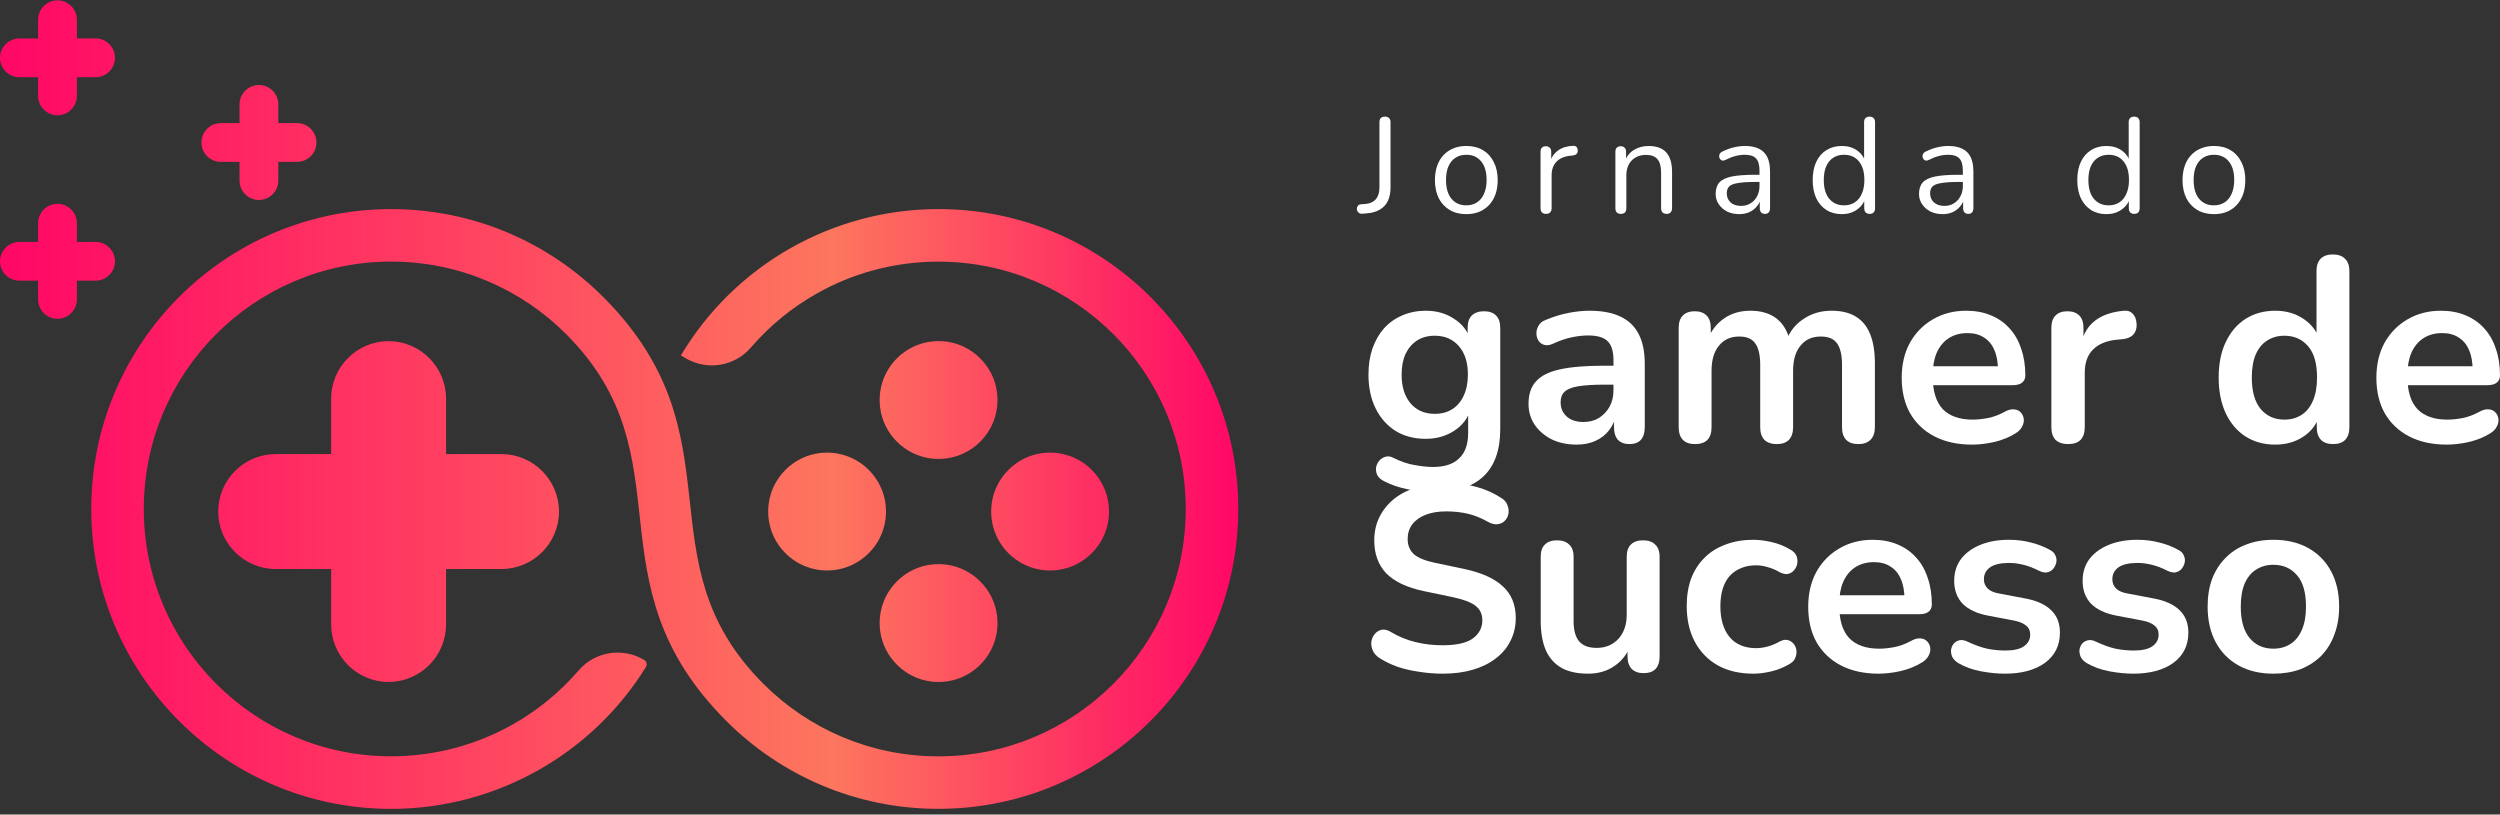 <svg width="310" height="101" viewBox="0 0 310 101" fill="none" xmlns="http://www.w3.org/2000/svg">
<rect x="0" y="0" width="310" height="101" fill="#333333" stroke="none"/>
<path fill-rule="evenodd" clip-rule="evenodd" d="M84.435 44.063C87.79 38.444 92.496 33.911 98.003 30.784C103.519 27.653 109.823 25.925 116.36 25.925C126.629 25.925 135.924 30.086 142.652 36.818C149.38 43.546 153.546 52.846 153.546 63.11C153.546 73.375 149.385 82.675 142.652 89.403C135.924 96.13 126.625 100.296 116.36 100.296C106.096 100.296 96.796 96.135 90.068 89.403C72.726 72.061 85.577 56.806 70.192 41.422C64.642 35.872 56.973 32.438 48.503 32.438C40.032 32.438 32.363 35.872 26.814 41.422C21.265 46.971 17.831 54.64 17.831 63.11C17.831 71.581 21.265 79.25 26.814 84.799C32.363 90.348 40.032 93.782 48.503 93.782C53.917 93.782 59.121 92.366 63.655 89.789C66.697 88.061 69.446 85.815 71.757 83.126C73.784 80.774 77.218 80.242 79.883 81.836C80.181 82.013 80.279 82.404 80.097 82.703C76.771 88.075 72.186 92.417 66.86 95.441C61.344 98.572 55.04 100.301 48.503 100.301C38.234 100.301 28.939 96.14 22.211 89.407C15.483 82.679 11.317 73.379 11.317 63.115C11.317 52.851 15.478 43.551 22.211 36.823C28.939 30.095 38.239 25.93 48.503 25.93C58.767 25.93 68.067 30.09 74.795 36.823C92.137 54.165 79.287 69.424 94.671 84.804C100.221 90.353 107.89 93.787 116.36 93.787C124.831 93.787 132.5 90.353 138.049 84.804C143.598 79.255 147.032 71.585 147.032 63.115C147.032 54.645 143.598 46.975 138.049 41.426C132.5 35.877 124.831 32.443 116.36 32.443C110.946 32.443 105.742 33.859 101.208 36.436C98.166 38.165 95.417 40.41 93.101 43.103C91.075 45.456 87.641 45.988 84.975 44.394L84.43 44.068L84.435 44.063ZM109.805 64.382C110.406 59.602 106.389 55.586 101.609 56.187C98.352 56.597 95.724 59.224 95.314 62.481C94.713 67.262 98.73 71.278 103.51 70.677C106.767 70.267 109.395 67.639 109.805 64.382ZM137.457 64.382C138.058 59.602 134.042 55.586 129.262 56.187C126.005 56.597 123.377 59.224 122.967 62.481C122.366 67.262 126.382 71.283 131.163 70.677C134.42 70.267 137.047 67.635 137.457 64.378V64.382ZM117.334 70.011C112.554 69.41 108.537 73.426 109.138 78.206C109.548 81.463 112.176 84.091 115.433 84.506C120.213 85.107 124.234 81.09 123.629 76.31C123.219 73.053 120.591 70.425 117.334 70.015V70.011ZM117.334 42.358C112.554 41.757 108.533 45.773 109.138 50.554C109.548 53.81 112.176 56.438 115.433 56.848C120.213 57.449 124.23 53.433 123.629 48.653C123.219 45.396 120.591 42.768 117.334 42.353V42.358ZM34.18 70.556H41.062V77.438C41.062 81.356 44.268 84.562 48.186 84.562C52.105 84.562 55.31 81.356 55.31 77.438V70.556H62.192C66.11 70.556 69.316 67.35 69.316 63.432C69.316 59.513 66.11 56.308 62.192 56.308H55.31V49.426C55.31 45.508 52.105 42.302 48.186 42.302C44.268 42.302 41.062 45.508 41.062 49.426V56.308H34.18C30.262 56.308 27.056 59.513 27.056 63.432C27.056 67.35 30.262 70.556 34.18 70.556ZM2.404 9.571H4.724V11.891C4.724 13.214 5.805 14.295 7.129 14.295C8.452 14.295 9.533 13.214 9.533 11.891V9.571H11.853C13.176 9.571 14.257 8.49 14.257 7.167C14.257 5.843 13.176 4.762 11.853 4.762H9.533V2.447C9.533 1.124 8.452 0.043 7.129 0.043C5.805 0.043 4.724 1.124 4.724 2.447V4.767H2.404C1.081 4.767 0 5.848 0 7.171C0 8.495 1.081 9.575 2.404 9.575V9.571ZM2.404 34.805H4.724V37.126C4.724 38.449 5.805 39.53 7.129 39.53C8.452 39.53 9.533 38.449 9.533 37.126V34.805H11.853C13.176 34.805 14.257 33.724 14.257 32.401C14.257 31.078 13.176 29.997 11.853 29.997H9.533V27.677C9.533 26.354 8.452 25.273 7.129 25.273C5.805 25.273 4.724 26.354 4.724 27.677V29.997H2.404C1.081 29.997 0 31.078 0 32.401C0 33.724 1.081 34.805 2.404 34.805ZM27.382 20.073H29.703V22.393C29.703 23.716 30.784 24.797 32.107 24.797C33.43 24.797 34.511 23.716 34.511 22.393V20.073H36.831C38.155 20.073 39.236 18.992 39.236 17.669C39.236 16.345 38.155 15.264 36.831 15.264H34.511V12.944C34.511 11.621 33.43 10.54 32.107 10.54C30.784 10.54 29.703 11.621 29.703 12.944V15.264H27.382C26.059 15.264 24.978 16.345 24.978 17.669C24.978 18.992 26.059 20.073 27.382 20.073Z" fill="url(#paint0_linear_11_19)"/>
<path d="M168.92 26.504C168.708 26.515 168.546 26.459 168.434 26.336C168.311 26.213 168.249 26.062 168.249 25.883C168.249 25.749 168.294 25.626 168.384 25.514C168.462 25.403 168.591 25.341 168.769 25.33L169.289 25.296C169.86 25.252 170.296 25.056 170.598 24.709C170.9 24.351 171.051 23.865 171.051 23.25V15.165C171.051 14.93 171.107 14.757 171.218 14.645C171.341 14.522 171.515 14.461 171.738 14.461C171.962 14.461 172.13 14.522 172.242 14.645C172.365 14.757 172.426 14.93 172.426 15.165V23.267C172.426 23.904 172.314 24.458 172.091 24.927C171.867 25.386 171.531 25.744 171.084 26.001C170.648 26.258 170.111 26.409 169.474 26.454L168.92 26.504Z" fill="white"/>
<path d="M181.823 26.554C181.029 26.554 180.341 26.381 179.76 26.034C179.178 25.688 178.725 25.201 178.401 24.575C178.088 23.938 177.931 23.189 177.931 22.328C177.931 21.679 178.021 21.097 178.2 20.583C178.379 20.058 178.641 19.61 178.988 19.241C179.335 18.872 179.743 18.593 180.213 18.402C180.693 18.201 181.23 18.101 181.823 18.101C182.617 18.101 183.304 18.274 183.886 18.621C184.467 18.967 184.915 19.459 185.228 20.097C185.552 20.723 185.714 21.466 185.714 22.328C185.714 22.976 185.625 23.558 185.446 24.072C185.267 24.586 185.004 25.034 184.657 25.414C184.311 25.783 183.897 26.068 183.416 26.269C182.947 26.459 182.415 26.554 181.823 26.554ZM181.823 25.464C182.326 25.464 182.768 25.341 183.148 25.095C183.528 24.849 183.819 24.491 184.02 24.022C184.233 23.552 184.339 22.987 184.339 22.328C184.339 21.31 184.11 20.533 183.651 19.996C183.204 19.459 182.594 19.191 181.823 19.191C181.308 19.191 180.861 19.314 180.481 19.56C180.112 19.795 179.821 20.147 179.609 20.617C179.407 21.075 179.307 21.645 179.307 22.328C179.307 23.334 179.536 24.111 179.994 24.659C180.453 25.196 181.062 25.464 181.823 25.464Z" fill="white"/>
<path d="M191.713 26.521C191.49 26.521 191.316 26.459 191.193 26.336C191.082 26.213 191.026 26.04 191.026 25.816V18.822C191.026 18.598 191.082 18.43 191.193 18.319C191.305 18.196 191.467 18.134 191.68 18.134C191.892 18.134 192.054 18.196 192.166 18.319C192.289 18.43 192.351 18.598 192.351 18.822V20.18H192.183C192.362 19.521 192.703 19.012 193.206 18.654C193.709 18.296 194.33 18.106 195.068 18.084C195.236 18.073 195.37 18.112 195.471 18.201C195.571 18.279 195.627 18.419 195.638 18.621C195.65 18.811 195.605 18.962 195.504 19.073C195.404 19.185 195.247 19.252 195.035 19.275L194.766 19.308C194.006 19.375 193.419 19.621 193.005 20.046C192.602 20.46 192.401 21.03 192.401 21.757V25.816C192.401 26.04 192.34 26.213 192.217 26.336C192.105 26.459 191.937 26.521 191.713 26.521Z" fill="white"/>
<path d="M200.979 26.521C200.755 26.521 200.588 26.459 200.476 26.336C200.364 26.213 200.308 26.04 200.308 25.816V18.822C200.308 18.598 200.364 18.43 200.476 18.319C200.588 18.196 200.75 18.134 200.962 18.134C201.175 18.134 201.337 18.196 201.449 18.319C201.572 18.43 201.633 18.598 201.633 18.822V20.264L201.449 20.063C201.683 19.415 202.064 18.928 202.589 18.604C203.126 18.268 203.741 18.101 204.434 18.101C205.083 18.101 205.62 18.218 206.044 18.453C206.481 18.688 206.805 19.046 207.017 19.526C207.23 19.996 207.336 20.594 207.336 21.321V25.816C207.336 26.04 207.275 26.213 207.152 26.336C207.04 26.459 206.878 26.521 206.665 26.521C206.441 26.521 206.268 26.459 206.145 26.336C206.033 26.213 205.977 26.04 205.977 25.816V21.405C205.977 20.645 205.826 20.091 205.525 19.744C205.234 19.387 204.764 19.208 204.116 19.208C203.366 19.208 202.768 19.442 202.321 19.912C201.885 20.371 201.667 20.986 201.667 21.757V25.816C201.667 26.286 201.437 26.521 200.979 26.521Z" fill="white"/>
<path d="M215.678 26.554C215.119 26.554 214.616 26.448 214.169 26.236C213.733 26.012 213.386 25.71 213.129 25.33C212.872 24.95 212.743 24.525 212.743 24.055C212.743 23.451 212.894 22.976 213.196 22.629C213.509 22.283 214.018 22.037 214.722 21.891C215.438 21.746 216.411 21.673 217.641 21.673H218.396V22.562H217.658C216.752 22.562 216.036 22.607 215.511 22.697C214.996 22.775 214.633 22.915 214.42 23.116C214.219 23.317 214.118 23.602 214.118 23.971C214.118 24.43 214.275 24.804 214.588 25.095C214.912 25.386 215.349 25.531 215.896 25.531C216.344 25.531 216.735 25.425 217.071 25.212C217.417 25 217.686 24.709 217.876 24.34C218.077 23.971 218.178 23.546 218.178 23.066V21.153C218.178 20.46 218.038 19.962 217.758 19.66C217.479 19.347 217.02 19.191 216.383 19.191C215.992 19.191 215.6 19.241 215.209 19.342C214.817 19.442 214.404 19.605 213.968 19.828C213.811 19.907 213.677 19.934 213.565 19.912C213.453 19.879 213.364 19.817 213.297 19.728C213.229 19.638 213.19 19.538 213.179 19.426C213.168 19.303 213.19 19.185 213.246 19.073C213.313 18.962 213.414 18.872 213.548 18.805C214.04 18.559 214.527 18.38 215.007 18.268C215.488 18.157 215.947 18.101 216.383 18.101C217.087 18.101 217.669 18.218 218.127 18.453C218.586 18.677 218.927 19.023 219.15 19.493C219.374 19.951 219.486 20.544 219.486 21.271V25.816C219.486 26.04 219.43 26.213 219.318 26.336C219.218 26.459 219.067 26.521 218.865 26.521C218.653 26.521 218.491 26.459 218.379 26.336C218.267 26.213 218.211 26.04 218.211 25.816V24.508H218.362C218.273 24.933 218.099 25.296 217.842 25.598C217.596 25.9 217.289 26.135 216.92 26.303C216.551 26.471 216.137 26.554 215.678 26.554Z" fill="white"/>
<path d="M228.38 26.554C227.654 26.554 227.016 26.381 226.468 26.034C225.931 25.688 225.512 25.201 225.21 24.575C224.919 23.938 224.774 23.189 224.774 22.328C224.774 21.455 224.919 20.706 225.21 20.08C225.512 19.442 225.931 18.956 226.468 18.621C227.016 18.274 227.654 18.101 228.38 18.101C229.118 18.101 229.75 18.285 230.276 18.654C230.801 19.023 231.154 19.521 231.332 20.147H231.148V15.149C231.148 14.925 231.204 14.757 231.316 14.645C231.439 14.522 231.612 14.461 231.836 14.461C232.048 14.461 232.21 14.522 232.322 14.645C232.445 14.757 232.507 14.925 232.507 15.149V25.816C232.507 26.04 232.451 26.213 232.339 26.336C232.227 26.459 232.059 26.521 231.836 26.521C231.623 26.521 231.456 26.459 231.332 26.336C231.221 26.213 231.165 26.04 231.165 25.816V24.223L231.349 24.458C231.17 25.095 230.813 25.604 230.276 25.984C229.75 26.364 229.118 26.554 228.38 26.554ZM228.666 25.464C229.169 25.464 229.61 25.341 229.991 25.095C230.371 24.849 230.662 24.491 230.863 24.022C231.075 23.552 231.182 22.987 231.182 22.328C231.182 21.31 230.952 20.533 230.494 19.996C230.047 19.459 229.437 19.191 228.666 19.191C228.151 19.191 227.704 19.314 227.324 19.56C226.955 19.795 226.664 20.147 226.451 20.617C226.25 21.075 226.15 21.645 226.15 22.328C226.15 23.334 226.379 24.111 226.837 24.659C227.296 25.196 227.905 25.464 228.666 25.464Z" fill="white"/>
<path d="M240.893 26.554C240.334 26.554 239.831 26.448 239.384 26.236C238.948 26.012 238.601 25.71 238.344 25.33C238.087 24.95 237.958 24.525 237.958 24.055C237.958 23.451 238.109 22.976 238.411 22.629C238.724 22.283 239.233 22.037 239.937 21.891C240.653 21.746 241.626 21.673 242.856 21.673H243.611V22.562H242.873C241.967 22.562 241.251 22.607 240.726 22.697C240.211 22.775 239.848 22.915 239.635 23.116C239.434 23.317 239.334 23.602 239.334 23.971C239.334 24.43 239.49 24.804 239.803 25.095C240.127 25.386 240.564 25.531 241.111 25.531C241.559 25.531 241.95 25.425 242.286 25.212C242.632 25 242.901 24.709 243.091 24.34C243.292 23.971 243.393 23.546 243.393 23.066V21.153C243.393 20.46 243.253 19.962 242.973 19.66C242.694 19.347 242.235 19.191 241.598 19.191C241.207 19.191 240.815 19.241 240.424 19.342C240.032 19.442 239.619 19.605 239.183 19.828C239.026 19.907 238.892 19.934 238.78 19.912C238.668 19.879 238.579 19.817 238.512 19.728C238.445 19.638 238.405 19.538 238.394 19.426C238.383 19.303 238.405 19.185 238.461 19.073C238.528 18.962 238.629 18.872 238.763 18.805C239.255 18.559 239.742 18.38 240.222 18.268C240.703 18.157 241.162 18.101 241.598 18.101C242.302 18.101 242.884 18.218 243.342 18.453C243.801 18.677 244.142 19.023 244.366 19.493C244.589 19.951 244.701 20.544 244.701 21.271V25.816C244.701 26.04 244.645 26.213 244.533 26.336C244.433 26.459 244.282 26.521 244.08 26.521C243.868 26.521 243.706 26.459 243.594 26.336C243.482 26.213 243.426 26.04 243.426 25.816V24.508H243.577C243.488 24.933 243.314 25.296 243.057 25.598C242.811 25.9 242.504 26.135 242.135 26.303C241.766 26.471 241.352 26.554 240.893 26.554Z" fill="white"/>
<path d="M261.191 26.554C260.464 26.554 259.826 26.381 259.278 26.034C258.742 25.688 258.322 25.201 258.02 24.575C257.73 23.938 257.584 23.189 257.584 22.328C257.584 21.455 257.73 20.706 258.02 20.08C258.322 19.442 258.742 18.956 259.278 18.621C259.826 18.274 260.464 18.101 261.191 18.101C261.929 18.101 262.56 18.285 263.086 18.654C263.612 19.023 263.964 19.521 264.143 20.147H263.958V15.149C263.958 14.925 264.014 14.757 264.126 14.645C264.249 14.522 264.422 14.461 264.646 14.461C264.858 14.461 265.02 14.522 265.132 14.645C265.255 14.757 265.317 14.925 265.317 15.149V25.816C265.317 26.04 265.261 26.213 265.149 26.336C265.037 26.459 264.87 26.521 264.646 26.521C264.433 26.521 264.266 26.459 264.143 26.336C264.031 26.213 263.975 26.04 263.975 25.816V24.223L264.159 24.458C263.981 25.095 263.623 25.604 263.086 25.984C262.56 26.364 261.929 26.554 261.191 26.554ZM261.476 25.464C261.979 25.464 262.421 25.341 262.801 25.095C263.181 24.849 263.472 24.491 263.673 24.022C263.885 23.552 263.992 22.987 263.992 22.328C263.992 21.31 263.762 20.533 263.304 19.996C262.857 19.459 262.247 19.191 261.476 19.191C260.961 19.191 260.514 19.314 260.134 19.56C259.765 19.795 259.474 20.147 259.262 20.617C259.06 21.075 258.96 21.645 258.96 22.328C258.96 23.334 259.189 24.111 259.647 24.659C260.106 25.196 260.715 25.464 261.476 25.464Z" fill="white"/>
<path d="M274.526 26.554C273.732 26.554 273.044 26.381 272.462 26.034C271.881 25.688 271.428 25.201 271.104 24.575C270.791 23.938 270.634 23.189 270.634 22.328C270.634 21.679 270.724 21.097 270.902 20.583C271.081 20.058 271.344 19.61 271.691 19.241C272.037 18.872 272.446 18.593 272.915 18.402C273.396 18.201 273.933 18.101 274.526 18.101C275.319 18.101 276.007 18.274 276.589 18.621C277.17 18.967 277.617 19.459 277.93 20.097C278.255 20.723 278.417 21.466 278.417 22.328C278.417 22.976 278.327 23.558 278.149 24.072C277.97 24.586 277.707 25.034 277.36 25.414C277.014 25.783 276.6 26.068 276.119 26.269C275.649 26.459 275.118 26.554 274.526 26.554ZM274.526 25.464C275.029 25.464 275.47 25.341 275.851 25.095C276.231 24.849 276.522 24.491 276.723 24.022C276.935 23.552 277.042 22.987 277.042 22.328C277.042 21.31 276.812 20.533 276.354 19.996C275.907 19.459 275.297 19.191 274.526 19.191C274.011 19.191 273.564 19.314 273.184 19.56C272.815 19.795 272.524 20.147 272.311 20.617C272.11 21.075 272.01 21.645 272.01 22.328C272.01 23.334 272.239 24.111 272.697 24.659C273.156 25.196 273.765 25.464 274.526 25.464Z" fill="white"/>
<path d="M178.007 61.003C176.833 61.003 175.691 60.894 174.582 60.677C173.495 60.459 172.506 60.122 171.614 59.666C171.201 59.448 170.919 59.187 170.766 58.883C170.636 58.579 170.592 58.263 170.636 57.937C170.701 57.633 170.832 57.361 171.027 57.122C171.245 56.883 171.506 56.72 171.81 56.633C172.114 56.546 172.43 56.589 172.756 56.763C173.713 57.241 174.615 57.546 175.463 57.676C176.333 57.828 177.072 57.905 177.681 57.905C179.138 57.905 180.225 57.546 180.942 56.828C181.681 56.133 182.051 55.089 182.051 53.697V50.762H182.345C182.019 51.871 181.334 52.762 180.29 53.436C179.268 54.089 178.105 54.415 176.8 54.415C175.365 54.415 174.115 54.089 173.049 53.436C171.984 52.762 171.158 51.827 170.571 50.632C169.984 49.436 169.69 48.044 169.69 46.457C169.69 45.261 169.853 44.185 170.179 43.228C170.527 42.249 171.006 41.412 171.614 40.717C172.245 40.021 172.995 39.488 173.865 39.118C174.756 38.727 175.735 38.531 176.8 38.531C178.148 38.531 179.322 38.868 180.323 39.542C181.344 40.195 182.008 41.065 182.312 42.152L181.986 42.967V40.651C181.986 39.977 182.16 39.466 182.508 39.118C182.877 38.77 183.377 38.597 184.008 38.597C184.66 38.597 185.16 38.77 185.508 39.118C185.856 39.466 186.03 39.977 186.03 40.651V53.208C186.03 55.795 185.345 57.742 183.975 59.046C182.606 60.351 180.616 61.003 178.007 61.003ZM177.909 51.316C178.757 51.316 179.485 51.121 180.094 50.729C180.703 50.338 181.171 49.783 181.497 49.066C181.845 48.327 182.019 47.457 182.019 46.457C182.019 44.956 181.649 43.782 180.91 42.934C180.17 42.065 179.17 41.63 177.909 41.63C177.061 41.63 176.333 41.825 175.724 42.217C175.115 42.608 174.637 43.163 174.289 43.88C173.963 44.598 173.8 45.457 173.8 46.457C173.8 47.957 174.169 49.142 174.908 50.012C175.648 50.882 176.648 51.316 177.909 51.316Z" fill="white"/>
<path d="M195.505 55.132C194.353 55.132 193.32 54.915 192.407 54.48C191.515 54.023 190.809 53.415 190.287 52.654C189.787 51.893 189.537 51.034 189.537 50.077C189.537 48.903 189.841 47.979 190.45 47.305C191.059 46.609 192.048 46.109 193.418 45.804C194.788 45.5 196.625 45.348 198.93 45.348H200.561V47.696H198.962C197.614 47.696 196.538 47.761 195.734 47.892C194.929 48.022 194.353 48.251 194.005 48.577C193.679 48.881 193.516 49.316 193.516 49.881C193.516 50.599 193.766 51.186 194.266 51.642C194.766 52.099 195.462 52.327 196.353 52.327C197.071 52.327 197.701 52.164 198.245 51.838C198.81 51.49 199.256 51.023 199.582 50.436C199.908 49.849 200.071 49.175 200.071 48.414V44.663C200.071 43.576 199.832 42.793 199.354 42.315C198.875 41.836 198.071 41.597 196.94 41.597C196.31 41.597 195.625 41.673 194.886 41.825C194.168 41.978 193.407 42.239 192.603 42.608C192.189 42.804 191.82 42.858 191.494 42.771C191.189 42.684 190.95 42.51 190.776 42.249C190.602 41.967 190.515 41.662 190.515 41.336C190.515 41.01 190.602 40.695 190.776 40.39C190.95 40.064 191.244 39.825 191.657 39.673C192.657 39.26 193.614 38.966 194.527 38.792C195.462 38.618 196.31 38.531 197.071 38.531C198.636 38.531 199.919 38.77 200.919 39.249C201.941 39.727 202.702 40.456 203.202 41.434C203.702 42.391 203.952 43.63 203.952 45.152V52.98C203.952 53.654 203.789 54.176 203.463 54.545C203.137 54.893 202.67 55.067 202.061 55.067C201.452 55.067 200.974 54.893 200.626 54.545C200.3 54.176 200.137 53.654 200.137 52.98V51.414H200.397C200.245 52.175 199.941 52.838 199.484 53.404C199.049 53.947 198.495 54.371 197.821 54.676C197.147 54.98 196.375 55.132 195.505 55.132Z" fill="white"/>
<path d="M210.178 55.067C209.526 55.067 209.025 54.893 208.678 54.545C208.33 54.176 208.156 53.654 208.156 52.98V40.651C208.156 39.977 208.33 39.466 208.678 39.118C209.025 38.77 209.515 38.597 210.145 38.597C210.776 38.597 211.265 38.77 211.613 39.118C211.961 39.466 212.135 39.977 212.135 40.651V43.032L211.776 42.054C212.211 40.967 212.885 40.108 213.798 39.477C214.711 38.847 215.798 38.531 217.06 38.531C218.342 38.531 219.397 38.836 220.223 39.445C221.049 40.053 221.626 40.988 221.952 42.249H221.495C221.93 41.097 222.648 40.195 223.648 39.542C224.648 38.868 225.8 38.531 227.105 38.531C228.323 38.531 229.323 38.77 230.105 39.249C230.91 39.727 231.508 40.456 231.899 41.434C232.291 42.391 232.486 43.608 232.486 45.087V52.98C232.486 53.654 232.302 54.176 231.932 54.545C231.584 54.893 231.084 55.067 230.432 55.067C229.779 55.067 229.279 54.893 228.931 54.545C228.583 54.176 228.41 53.654 228.41 52.98V45.25C228.41 44.032 228.203 43.141 227.79 42.576C227.398 42.01 226.724 41.728 225.768 41.728C224.702 41.728 223.865 42.108 223.256 42.869C222.648 43.608 222.343 44.641 222.343 45.968V52.98C222.343 53.654 222.169 54.176 221.821 54.545C221.473 54.893 220.973 55.067 220.321 55.067C219.669 55.067 219.158 54.893 218.788 54.545C218.44 54.176 218.266 53.654 218.266 52.98V45.25C218.266 44.032 218.06 43.141 217.647 42.576C217.255 42.01 216.592 41.728 215.657 41.728C214.592 41.728 213.755 42.108 213.146 42.869C212.537 43.608 212.233 44.641 212.233 45.968V52.98C212.233 54.371 211.548 55.067 210.178 55.067Z" fill="white"/>
<path d="M244.552 55.132C242.748 55.132 241.193 54.795 239.888 54.121C238.584 53.447 237.573 52.49 236.855 51.251C236.159 50.012 235.812 48.544 235.812 46.848C235.812 45.196 236.149 43.75 236.823 42.51C237.518 41.271 238.464 40.303 239.66 39.608C240.878 38.89 242.258 38.531 243.802 38.531C244.933 38.531 245.944 38.716 246.835 39.086C247.749 39.456 248.52 39.988 249.151 40.684C249.803 41.38 250.292 42.228 250.619 43.228C250.967 44.206 251.14 45.315 251.14 46.555C251.14 46.946 250.999 47.25 250.716 47.468C250.456 47.663 250.075 47.761 249.575 47.761H239.106V45.413H248.27L247.749 45.902C247.749 44.902 247.596 44.065 247.292 43.391C247.009 42.717 246.585 42.206 246.02 41.858C245.476 41.488 244.791 41.304 243.965 41.304C243.052 41.304 242.269 41.521 241.617 41.956C240.986 42.369 240.497 42.967 240.149 43.75C239.823 44.511 239.66 45.424 239.66 46.489V46.718C239.66 48.501 240.073 49.838 240.899 50.729C241.747 51.599 242.987 52.034 244.618 52.034C245.183 52.034 245.813 51.969 246.509 51.838C247.227 51.686 247.901 51.436 248.531 51.088C248.988 50.827 249.39 50.718 249.738 50.762C250.086 50.784 250.358 50.903 250.553 51.121C250.771 51.338 250.901 51.61 250.945 51.936C250.988 52.24 250.923 52.556 250.749 52.882C250.597 53.208 250.325 53.491 249.934 53.73C249.173 54.208 248.292 54.567 247.292 54.806C246.313 55.024 245.4 55.132 244.552 55.132Z" fill="white"/>
<path d="M256.456 55.067C255.782 55.067 255.261 54.893 254.891 54.545C254.543 54.176 254.369 53.654 254.369 52.98V40.651C254.369 39.977 254.543 39.466 254.891 39.118C255.239 38.77 255.728 38.597 256.359 38.597C256.989 38.597 257.478 38.77 257.826 39.118C258.174 39.466 258.348 39.977 258.348 40.651V42.706H258.022C258.326 41.401 258.924 40.412 259.816 39.738C260.707 39.064 261.892 38.662 263.371 38.531C263.827 38.488 264.186 38.608 264.447 38.89C264.73 39.151 264.893 39.564 264.936 40.13C264.98 40.673 264.849 41.119 264.545 41.467C264.262 41.793 263.827 41.989 263.24 42.054L262.523 42.119C261.196 42.249 260.196 42.663 259.522 43.358C258.848 44.032 258.511 44.989 258.511 46.228V52.98C258.511 53.654 258.337 54.176 257.989 54.545C257.641 54.893 257.13 55.067 256.456 55.067Z" fill="white"/>
<path d="M282.127 55.132C280.736 55.132 279.507 54.795 278.442 54.121C277.398 53.447 276.583 52.49 275.995 51.251C275.408 49.99 275.115 48.511 275.115 46.816C275.115 45.098 275.408 43.63 275.995 42.413C276.583 41.173 277.398 40.217 278.442 39.542C279.507 38.868 280.736 38.531 282.127 38.531C283.453 38.531 284.606 38.858 285.584 39.51C286.584 40.162 287.258 41.021 287.606 42.086H287.248V33.606C287.248 32.932 287.422 32.422 287.769 32.074C288.117 31.726 288.617 31.552 289.27 31.552C289.922 31.552 290.422 31.726 290.77 32.074C291.14 32.422 291.324 32.932 291.324 33.606V52.98C291.324 53.654 291.151 54.176 290.803 54.545C290.455 54.893 289.955 55.067 289.302 55.067C288.65 55.067 288.15 54.893 287.802 54.545C287.454 54.176 287.28 53.654 287.28 52.98V50.436L287.639 51.414C287.313 52.545 286.65 53.447 285.649 54.121C284.649 54.795 283.475 55.132 282.127 55.132ZM283.269 52.034C284.073 52.034 284.78 51.838 285.389 51.447C285.997 51.056 286.465 50.479 286.791 49.718C287.139 48.935 287.313 47.968 287.313 46.816C287.313 45.076 286.943 43.782 286.204 42.934C285.465 42.065 284.486 41.63 283.269 41.63C282.464 41.63 281.757 41.825 281.149 42.217C280.54 42.587 280.061 43.163 279.714 43.945C279.387 44.706 279.224 45.663 279.224 46.816C279.224 48.533 279.594 49.838 280.333 50.729C281.073 51.599 282.051 52.034 283.269 52.034Z" fill="white"/>
<path d="M303.412 55.132C301.607 55.132 300.052 54.795 298.748 54.121C297.443 53.447 296.432 52.49 295.715 51.251C295.019 50.012 294.671 48.544 294.671 46.848C294.671 45.196 295.008 43.75 295.682 42.51C296.378 41.271 297.324 40.303 298.52 39.608C299.737 38.89 301.118 38.531 302.662 38.531C303.792 38.531 304.803 38.716 305.695 39.086C306.608 39.456 307.38 39.988 308.01 40.684C308.663 41.38 309.152 42.228 309.478 43.228C309.826 44.206 310 45.315 310 46.555C310 46.946 309.859 47.25 309.576 47.468C309.315 47.663 308.935 47.761 308.434 47.761H297.965V45.413H307.13L306.608 45.902C306.608 44.902 306.456 44.065 306.151 43.391C305.869 42.717 305.445 42.206 304.879 41.858C304.336 41.488 303.651 41.304 302.825 41.304C301.912 41.304 301.129 41.521 300.476 41.956C299.846 42.369 299.357 42.967 299.009 43.75C298.683 44.511 298.52 45.424 298.52 46.489V46.718C298.52 48.501 298.933 49.838 299.759 50.729C300.607 51.599 301.846 52.034 303.477 52.034C304.042 52.034 304.673 51.969 305.369 51.838C306.086 51.686 306.76 51.436 307.391 51.088C307.847 50.827 308.25 50.718 308.598 50.762C308.945 50.784 309.217 50.903 309.413 51.121C309.63 51.338 309.761 51.61 309.804 51.936C309.848 52.24 309.783 52.556 309.609 52.882C309.456 53.208 309.185 53.491 308.793 53.73C308.032 54.208 307.152 54.567 306.151 54.806C305.173 55.024 304.26 55.132 303.412 55.132Z" fill="white"/>
<path d="M178.887 83.535C177.931 83.535 176.974 83.459 176.017 83.307C175.061 83.176 174.158 82.97 173.31 82.687C172.462 82.383 171.701 82.013 171.027 81.578C170.636 81.317 170.364 81.002 170.212 80.632C170.06 80.263 170.005 79.904 170.049 79.556C170.114 79.186 170.255 78.871 170.473 78.61C170.712 78.328 171.006 78.154 171.353 78.088C171.701 78.023 172.082 78.121 172.495 78.382C173.452 78.947 174.463 79.36 175.528 79.621C176.594 79.882 177.713 80.013 178.887 80.013C180.605 80.013 181.855 79.73 182.638 79.165C183.421 78.578 183.812 77.828 183.812 76.914C183.812 76.153 183.53 75.555 182.964 75.121C182.421 74.686 181.475 74.327 180.127 74.044L176.539 73.294C174.474 72.859 172.93 72.131 171.908 71.109C170.908 70.065 170.408 68.695 170.408 66.999C170.408 65.934 170.625 64.966 171.06 64.097C171.495 63.227 172.104 62.477 172.886 61.846C173.691 61.216 174.637 60.737 175.724 60.411C176.833 60.063 178.05 59.889 179.377 59.889C180.681 59.889 181.921 60.052 183.095 60.379C184.269 60.705 185.323 61.183 186.258 61.814C186.606 62.053 186.835 62.346 186.943 62.694C187.074 63.042 187.106 63.39 187.041 63.738C186.976 64.064 186.824 64.347 186.585 64.586C186.345 64.825 186.041 64.966 185.671 65.01C185.323 65.053 184.921 64.945 184.465 64.684C183.66 64.227 182.845 63.901 182.019 63.705C181.192 63.51 180.301 63.412 179.344 63.412C178.344 63.412 177.485 63.553 176.768 63.836C176.05 64.118 175.496 64.521 175.104 65.043C174.735 65.543 174.55 66.141 174.55 66.836C174.55 67.619 174.811 68.25 175.332 68.728C175.854 69.185 176.746 69.543 178.007 69.804L181.562 70.554C183.714 71.011 185.313 71.728 186.356 72.707C187.422 73.685 187.954 74.99 187.954 76.621C187.954 77.664 187.737 78.61 187.302 79.458C186.889 80.306 186.28 81.035 185.476 81.643C184.693 82.252 183.747 82.72 182.638 83.046C181.529 83.372 180.279 83.535 178.887 83.535Z" fill="white"/>
<path d="M196.919 83.535C195.593 83.535 194.495 83.296 193.625 82.818C192.755 82.317 192.103 81.578 191.668 80.6C191.255 79.621 191.048 78.404 191.048 76.947V69.054C191.048 68.358 191.222 67.847 191.57 67.521C191.918 67.173 192.418 66.999 193.07 66.999C193.723 66.999 194.223 67.173 194.571 67.521C194.94 67.847 195.125 68.358 195.125 69.054V77.012C195.125 78.143 195.353 78.98 195.81 79.523C196.267 80.067 196.995 80.339 197.995 80.339C199.082 80.339 199.974 79.969 200.67 79.23C201.365 78.469 201.713 77.469 201.713 76.229V69.054C201.713 68.358 201.887 67.847 202.235 67.521C202.583 67.173 203.083 66.999 203.735 66.999C204.388 66.999 204.888 67.173 205.236 67.521C205.605 67.847 205.79 68.358 205.79 69.054V81.382C205.79 82.774 205.127 83.47 203.801 83.47C203.17 83.47 202.681 83.296 202.333 82.948C201.985 82.578 201.811 82.056 201.811 81.382V78.904L202.268 79.882C201.811 81.056 201.115 81.959 200.18 82.589C199.267 83.22 198.18 83.535 196.919 83.535Z" fill="white"/>
<path d="M217.404 83.535C215.73 83.535 214.273 83.198 213.034 82.524C211.795 81.828 210.838 80.85 210.164 79.589C209.49 78.328 209.153 76.849 209.153 75.153C209.153 73.87 209.338 72.729 209.707 71.728C210.099 70.707 210.653 69.848 211.371 69.152C212.088 68.434 212.958 67.891 213.98 67.521C215.002 67.13 216.143 66.934 217.404 66.934C218.122 66.934 218.894 67.032 219.72 67.228C220.568 67.423 221.362 67.749 222.101 68.206C222.449 68.424 222.677 68.684 222.786 68.989C222.894 69.293 222.916 69.609 222.851 69.935C222.786 70.239 222.644 70.511 222.427 70.75C222.231 70.968 221.981 71.109 221.677 71.174C221.372 71.218 221.035 71.141 220.666 70.946C220.187 70.663 219.698 70.457 219.198 70.326C218.698 70.174 218.22 70.098 217.763 70.098C217.046 70.098 216.415 70.217 215.871 70.457C215.328 70.674 214.86 71 214.469 71.435C214.099 71.848 213.817 72.37 213.621 73.001C213.425 73.631 213.327 74.359 213.327 75.186C213.327 76.795 213.708 78.067 214.469 79.002C215.252 79.915 216.35 80.371 217.763 80.371C218.22 80.371 218.687 80.306 219.165 80.176C219.666 80.045 220.166 79.839 220.666 79.556C221.035 79.36 221.362 79.295 221.644 79.36C221.949 79.426 222.199 79.578 222.394 79.817C222.59 80.034 222.71 80.306 222.753 80.632C222.797 80.937 222.753 81.241 222.623 81.546C222.514 81.85 222.297 82.1 221.97 82.296C221.253 82.731 220.492 83.046 219.687 83.242C218.883 83.437 218.122 83.535 217.404 83.535Z" fill="white"/>
<path d="M232.959 83.535C231.154 83.535 229.599 83.198 228.295 82.524C226.99 81.85 225.979 80.893 225.262 79.654C224.566 78.415 224.218 76.947 224.218 75.251C224.218 73.598 224.555 72.153 225.229 70.913C225.925 69.674 226.871 68.706 228.067 68.01C229.284 67.293 230.665 66.934 232.209 66.934C233.339 66.934 234.35 67.119 235.242 67.489C236.155 67.858 236.927 68.391 237.557 69.087C238.21 69.782 238.699 70.63 239.025 71.631C239.373 72.609 239.547 73.718 239.547 74.957C239.547 75.349 239.406 75.653 239.123 75.871C238.862 76.066 238.482 76.164 237.981 76.164H227.512V73.816H236.677L236.155 74.305C236.155 73.305 236.003 72.468 235.698 71.794C235.416 71.12 234.992 70.609 234.426 70.261C233.883 69.891 233.198 69.706 232.372 69.706C231.458 69.706 230.676 69.924 230.023 70.359C229.393 70.772 228.904 71.37 228.556 72.153C228.23 72.913 228.067 73.827 228.067 74.892V75.121C228.067 76.903 228.48 78.241 229.306 79.132C230.154 80.002 231.393 80.437 233.024 80.437C233.589 80.437 234.22 80.371 234.916 80.241C235.633 80.089 236.307 79.839 236.938 79.491C237.394 79.23 237.797 79.121 238.145 79.165C238.492 79.186 238.764 79.306 238.96 79.523C239.177 79.741 239.308 80.013 239.351 80.339C239.395 80.643 239.33 80.959 239.156 81.285C239.003 81.611 238.732 81.894 238.34 82.133C237.579 82.611 236.699 82.97 235.698 83.209C234.72 83.426 233.807 83.535 232.959 83.535Z" fill="white"/>
<path d="M248.614 83.535C247.679 83.535 246.689 83.437 245.646 83.242C244.602 83.046 243.667 82.709 242.841 82.231C242.493 82.013 242.243 81.763 242.091 81.48C241.96 81.176 241.906 80.882 241.928 80.6C241.971 80.295 242.08 80.034 242.254 79.817C242.449 79.6 242.689 79.458 242.971 79.393C243.276 79.328 243.602 79.382 243.95 79.556C244.819 79.969 245.635 80.263 246.396 80.437C247.157 80.589 247.907 80.665 248.646 80.665C249.69 80.665 250.462 80.491 250.962 80.143C251.484 79.773 251.745 79.295 251.745 78.708C251.745 78.208 251.571 77.828 251.223 77.567C250.897 77.284 250.397 77.077 249.722 76.947L246.461 76.327C245.113 76.066 244.08 75.577 243.363 74.859C242.667 74.12 242.319 73.174 242.319 72.022C242.319 70.978 242.602 70.076 243.167 69.315C243.754 68.554 244.558 67.967 245.58 67.554C246.602 67.141 247.776 66.934 249.103 66.934C250.06 66.934 250.951 67.043 251.777 67.26C252.625 67.456 253.441 67.771 254.223 68.206C254.549 68.38 254.767 68.608 254.876 68.891C255.006 69.174 255.039 69.467 254.973 69.772C254.908 70.054 254.778 70.315 254.582 70.554C254.386 70.772 254.136 70.913 253.832 70.978C253.549 71.022 253.223 70.957 252.854 70.783C252.179 70.435 251.527 70.185 250.897 70.033C250.288 69.88 249.701 69.804 249.135 69.804C248.07 69.804 247.276 69.989 246.755 70.359C246.254 70.728 246.004 71.218 246.004 71.826C246.004 72.283 246.157 72.663 246.461 72.968C246.765 73.272 247.233 73.479 247.863 73.588L251.125 74.207C252.538 74.468 253.604 74.947 254.321 75.642C255.06 76.338 255.43 77.273 255.43 78.447C255.43 80.034 254.81 81.285 253.571 82.198C252.332 83.089 250.679 83.535 248.614 83.535Z" fill="white"/>
<path d="M264.539 83.535C263.604 83.535 262.615 83.437 261.571 83.242C260.527 83.046 259.592 82.709 258.766 82.231C258.418 82.013 258.168 81.763 258.016 81.48C257.885 81.176 257.831 80.882 257.853 80.6C257.896 80.295 258.005 80.034 258.179 79.817C258.375 79.6 258.614 79.458 258.896 79.393C259.201 79.328 259.527 79.382 259.875 79.556C260.745 79.969 261.56 80.263 262.321 80.437C263.082 80.589 263.832 80.665 264.571 80.665C265.615 80.665 266.387 80.491 266.887 80.143C267.409 79.773 267.67 79.295 267.67 78.708C267.67 78.208 267.496 77.828 267.148 77.567C266.822 77.284 266.322 77.077 265.648 76.947L262.386 76.327C261.038 76.066 260.005 75.577 259.288 74.859C258.592 74.12 258.244 73.174 258.244 72.022C258.244 70.978 258.527 70.076 259.092 69.315C259.679 68.554 260.484 67.967 261.506 67.554C262.528 67.141 263.702 66.934 265.028 66.934C265.985 66.934 266.876 67.043 267.702 67.26C268.55 67.456 269.366 67.771 270.149 68.206C270.475 68.38 270.692 68.608 270.801 68.891C270.931 69.174 270.964 69.467 270.899 69.772C270.833 70.054 270.703 70.315 270.507 70.554C270.312 70.772 270.062 70.913 269.757 70.978C269.474 71.022 269.148 70.957 268.779 70.783C268.105 70.435 267.452 70.185 266.822 70.033C266.213 69.88 265.626 69.804 265.061 69.804C263.995 69.804 263.202 69.989 262.68 70.359C262.18 70.728 261.93 71.218 261.93 71.826C261.93 72.283 262.082 72.663 262.386 72.968C262.691 73.272 263.158 73.479 263.789 73.588L267.05 74.207C268.463 74.468 269.529 74.947 270.246 75.642C270.986 76.338 271.355 77.273 271.355 78.447C271.355 80.034 270.736 81.285 269.496 82.198C268.257 83.089 266.604 83.535 264.539 83.535Z" fill="white"/>
<path d="M281.899 83.535C280.247 83.535 278.812 83.198 277.594 82.524C276.376 81.85 275.43 80.893 274.756 79.654C274.082 78.393 273.745 76.914 273.745 75.218C273.745 73.936 273.93 72.794 274.3 71.794C274.691 70.772 275.246 69.902 275.963 69.185C276.681 68.445 277.54 67.891 278.54 67.521C279.54 67.13 280.66 66.934 281.899 66.934C283.552 66.934 284.987 67.271 286.204 67.945C287.422 68.619 288.368 69.576 289.042 70.815C289.716 72.055 290.053 73.522 290.053 75.218C290.053 76.501 289.857 77.653 289.466 78.675C289.096 79.697 288.552 80.578 287.835 81.317C287.117 82.035 286.259 82.589 285.258 82.981C284.258 83.35 283.138 83.535 281.899 83.535ZM281.899 80.437C282.704 80.437 283.41 80.241 284.019 79.85C284.628 79.458 285.095 78.882 285.421 78.121C285.769 77.338 285.943 76.371 285.943 75.218C285.943 73.479 285.574 72.185 284.834 71.337C284.095 70.467 283.117 70.033 281.899 70.033C281.095 70.033 280.388 70.228 279.779 70.62C279.17 70.989 278.692 71.565 278.344 72.348C278.018 73.109 277.855 74.066 277.855 75.218C277.855 76.936 278.224 78.241 278.964 79.132C279.703 80.002 280.681 80.437 281.899 80.437Z" fill="white"/>
<defs>
<linearGradient id="paint0_linear_11_19" x1="0" y1="50.172" x2="153.541" y2="50.172" gradientUnits="userSpaceOnUse">
<stop stop-color="#FF0766"/>
<stop offset="0.328" stop-color="#FF3A61"/>
<stop offset="0.672" stop-color="#FD765E"/>
<stop offset="1" stop-color="#FF0766"/>
</linearGradient>
</defs>
</svg>
